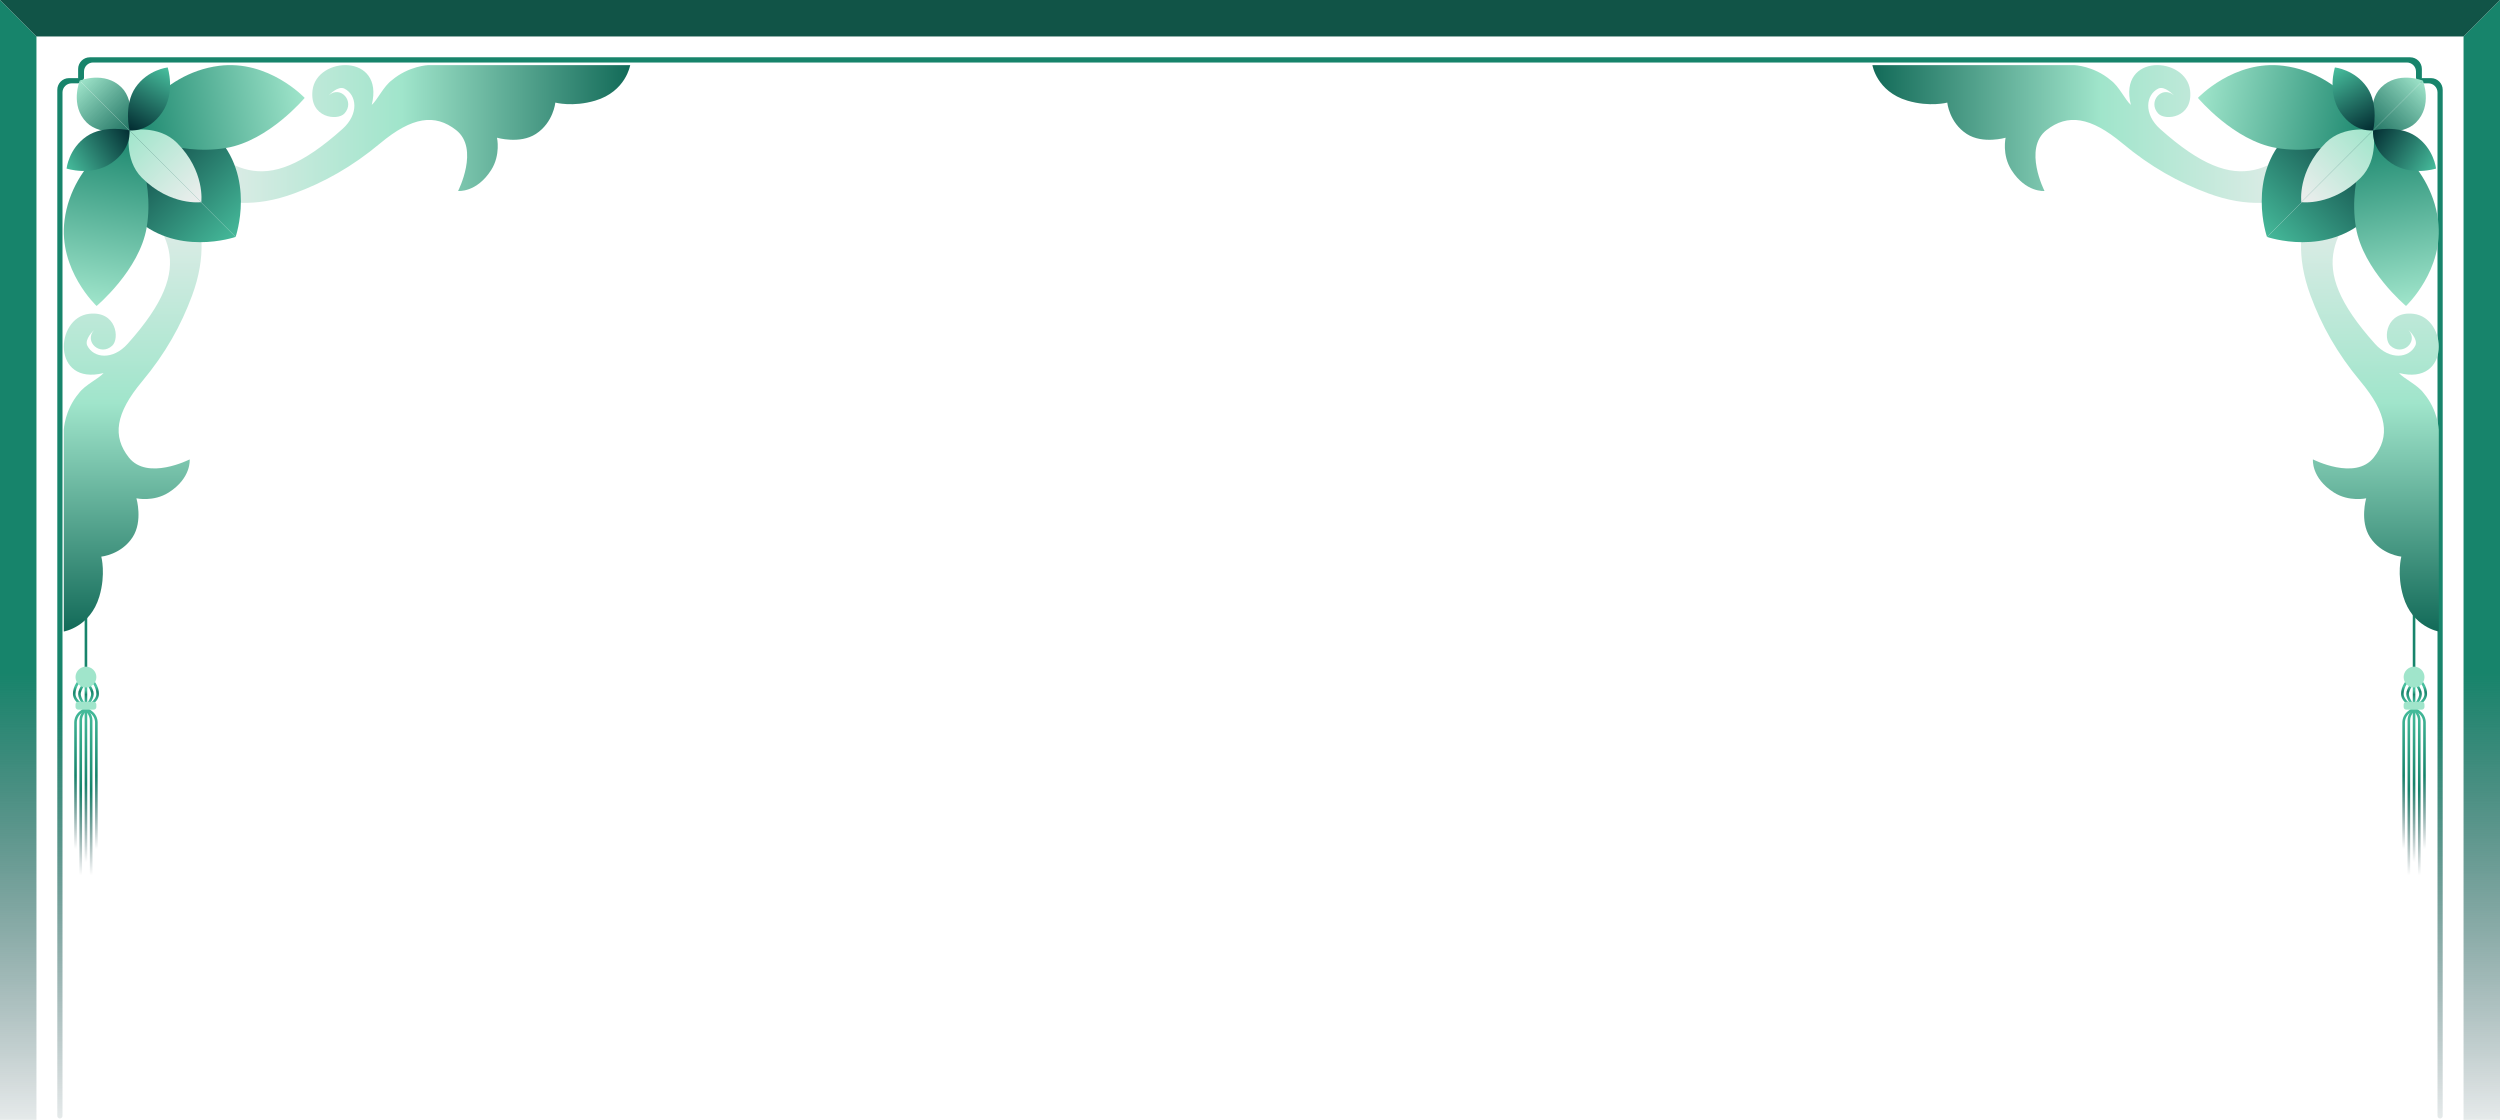 <svg width="1920" height="860" viewBox="0 0 1920 860" fill="none" xmlns="http://www.w3.org/2000/svg">
<path d="M0 860L0 0L14 14L28 28L28 860H0Z" fill="url(#paint0_linear_1352_543)"/>
<path d="M0 0H960V28H28L14 14L0 0Z" fill="#115447"/>
<path d="M53 60C48.029 60 44 64.029 44 69V857C44 858.105 44.895 859 46 859V859C47.105 859 48 858.105 48 857V71C48 67.134 51.134 64 55 64H60C61.105 64 62 63.105 62 62V62C62 60.895 61.105 60 60 60L53 60Z" fill="url(#paint1_linear_1352_543)"/>
<path d="M60 53C60 48.029 64.029 44 69 44L960 44V48L71.505 48C67.639 48 64.505 51.134 64.505 55V59.747C64.505 60.991 63.497 62 62.253 62V62C61.009 62 60 60.991 60 59.747L60 53Z" fill="#17846B"/>
<line x1="66" y1="466" x2="66" y2="514" stroke="#17846B" stroke-width="2"/>
<path d="M68 542L64 547.333C62.702 549.064 62 551.17 62 553.333L62 672" stroke="url(#paint2_linear_1352_543)" stroke-width="2"/>
<path d="M71 540L61.903 546.998C59.442 548.891 58 551.819 58 554.924L58 652" stroke="url(#paint3_linear_1352_543)" stroke-width="2"/>
<path d="M61 540L70.097 546.998C72.558 548.891 74 551.819 74 554.924L74 652" stroke="url(#paint4_linear_1352_543)" stroke-width="2"/>
<path d="M64 542L68 547.333C69.298 549.064 70 551.17 70 553.333L70 672" stroke="url(#paint5_linear_1352_543)" stroke-width="2"/>
<line x1="66" y1="542" x2="66" y2="662" stroke="url(#paint6_linear_1352_543)" stroke-width="2"/>
<line x1="66" y1="527" x2="66" y2="543" stroke="url(#paint7_linear_1352_543)" stroke-width="2"/>
<path d="M66 523C66 523 71 529.017 71 533C71 536.983 66 543 66 543" stroke="url(#paint8_linear_1352_543)" stroke-width="2"/>
<path d="M71 523C71 523 75 527 75 533C75 539 65.5 544 65.5 544" stroke="url(#paint9_linear_1352_543)" stroke-width="2"/>
<path d="M61 523C61 523 57 527 57 533C57 539 66.5 544 66.5 544" stroke="url(#paint10_linear_1352_543)" stroke-width="2"/>
<path d="M66 523C66 523 61 529.017 61 533C61 536.983 66 543 66 543" stroke="url(#paint11_linear_1352_543)" stroke-width="2"/>
<g filter="url(#filter0_ii_1352_543)">
<circle cx="66" cy="520" r="8" fill="#A0E5CB"/>
</g>
<g filter="url(#filter1_ii_1352_543)">
<rect x="58" y="539" width="16" height="6" rx="2" fill="#A0E5CB"/>
</g>
<g filter="url(#filter2_iii_1352_543)">
<path d="M132.063 132C132.063 132 169.11 164 146.521 225C138.026 247.94 126.177 269.298 108.065 291C87.617 315.5 85.18 333.091 97.931 349.322C112.148 367.417 144.667 350.815 144.667 350.815C144.667 350.815 146.138 365.014 128.597 376.207C116.912 383.663 103.773 380.687 103.773 380.687C103.773 380.687 108.877 398.196 100.852 410.56C92.127 424.002 76.794 425.496 76.794 425.496C76.794 425.496 80.405 438.939 75.294 456.115C68.269 479.722 48.001 483 48.001 483L48.001 328C48.001 328 48.549 313 59.565 300C64.287 293.513 74.749 288.898 78.565 284.5C38.565 294.5 41.035 241.978 67.481 239C88.565 236.626 90.984 258.147 85.18 263.5C76.065 271.908 63.239 260.5 71.217 251.5C71.217 251.5 63.565 258.5 66.065 263.5C70.818 273.006 85.51 274.913 97.065 262C152.989 199.5 127.654 175.456 89.034 132L132.063 132Z" fill="url(#paint12_linear_1352_543)"/>
</g>
<g filter="url(#filter3_iii_1352_543)">
<path d="M132 132.062C132 132.062 164 169.109 225 146.52C247.941 138.026 269.299 126.177 291 108.064C315.5 87.617 333.092 85.18 349.322 97.931C367.418 112.147 350.816 144.667 350.816 144.667C350.816 144.667 365.015 146.137 376.207 128.597C383.663 116.912 380.688 103.772 380.688 103.772C380.688 103.772 398.196 108.876 410.56 100.851C424.003 92.127 425.497 76.794 425.497 76.794C425.497 76.794 438.939 80.404 456.116 75.293C479.723 68.269 483 48 483 48L328 48C328 48 313 48.548 300 59.565C293.513 64.286 288.898 74.748 284.5 78.564C294.5 38.565 241.979 41.034 239 67.481C236.626 88.564 258.148 90.983 263.5 85.18C271.909 76.064 260.5 63.238 251.5 71.217C251.5 71.217 258.5 63.565 263.5 66.064C273.006 70.817 274.914 85.51 262 97.064C199.5 152.989 175.457 127.653 132 89.034V132.062Z" fill="url(#paint13_linear_1352_543)"/>
</g>
<g filter="url(#filter4_iii_1352_543)">
<path d="M60.246 59.924C60.246 59.924 79.338 52.146 92.419 65.227C103.379 76.188 98.43 98.108 98.43 98.108L60.246 59.924Z" fill="url(#paint14_linear_1352_543)"/>
<path d="M65.549 92.097C76.509 103.058 98.43 98.108 98.43 98.108L60.246 59.924C60.246 59.924 52.468 79.016 65.549 92.097Z" fill="url(#paint15_linear_1352_543)"/>
</g>
<g filter="url(#filter5_iii_1352_543)">
<path d="M98.409 98.409C98.409 98.409 142.838 80.114 163.746 101.022C196.153 133.429 179.95 179.949 179.95 179.949L98.409 98.409Z" fill="url(#paint16_linear_1352_543)"/>
<path d="M101.022 163.746C133.43 196.153 179.95 179.949 179.95 179.949L98.409 98.409C98.409 98.409 80.115 142.838 101.022 163.746Z" fill="url(#paint17_linear_1352_543)"/>
</g>
<g filter="url(#filter6_iii_1352_543)">
<path d="M73.18 233C73.18 233 43.661 205.283 48.546 167.225C54.539 120.537 98.297 98 98.297 98C98.297 98 118.335 132.836 111.627 172.761C106.146 205.383 73.18 233 73.18 233Z" fill="url(#paint18_linear_1352_543)"/>
</g>
<g filter="url(#filter7_iii_1352_543)">
<path d="M233 73.179C233 73.179 205.283 43.661 167.226 48.546C120.538 54.539 98.001 98.297 98.001 98.297C98.001 98.297 132.836 118.334 172.761 111.626C205.383 106.145 233 73.179 233 73.179Z" fill="url(#paint19_linear_1352_543)"/>
</g>
<g filter="url(#filter8_iii_1352_543)">
<path d="M98.431 98.108C98.431 98.108 120.704 93.512 134.847 107.654C156.767 129.574 153.585 153.262 153.585 153.262L98.431 98.108Z" fill="url(#paint20_linear_1352_543)"/>
<path d="M107.976 134.524C129.897 156.444 153.585 153.262 153.585 153.262L98.431 98.108C98.431 98.108 93.834 120.382 107.976 134.524Z" fill="url(#paint21_linear_1352_543)"/>
</g>
<g filter="url(#filter9_iii_1352_543)">
<path d="M84.598 123.23C69.315 133.703 50.122 127.454 50.122 127.454C50.122 127.454 51.714 112.17 65.549 102.704C78.984 93.512 98.429 98.108 98.429 98.108C98.429 98.108 100.598 112.266 84.598 123.23Z" fill="url(#paint22_linear_1352_543)"/>
</g>
<g filter="url(#filter10_iii_1352_543)">
<path d="M123.551 84.276C134.024 68.993 127.775 49.8 127.775 49.8C127.775 49.8 112.491 51.392 103.025 65.227C93.833 78.662 98.429 98.107 98.429 98.107C98.429 98.107 112.587 100.277 123.551 84.276Z" fill="url(#paint23_linear_1352_543)"/>
</g>
<path d="M1920 860V0L1906 14L1892 28V860H1920Z" fill="url(#paint24_linear_1352_543)"/>
<path d="M1920 0H960V28H1892L1906 14L1920 0Z" fill="#115447"/>
<path d="M1867 60C1871.97 60 1876 64.029 1876 69V857C1876 858.105 1875.1 859 1874 859V859C1872.9 859 1872 858.105 1872 857V71C1872 67.134 1868.87 64 1865 64H1860C1858.9 64 1858 63.105 1858 62V62C1858 60.895 1858.9 60 1860 60L1867 60Z" fill="url(#paint25_linear_1352_543)"/>
<path d="M1860 53C1860 48.029 1855.97 44 1851 44L960 44V48L1848.49 48C1852.36 48 1855.49 51.134 1855.49 55V59.747C1855.49 60.991 1856.5 62 1857.75 62V62C1858.99 62 1860 60.991 1860 59.747L1860 53Z" fill="#17846B"/>
<line y1="-1" x2="48" y2="-1" transform="matrix(4.37114e-08 1 1 -4.37114e-08 1855 466)" stroke="#17846B" stroke-width="2"/>
<path d="M1852 542L1856 547.333C1857.3 549.064 1858 551.17 1858 553.333L1858 672" stroke="url(#paint26_linear_1352_543)" stroke-width="2"/>
<path d="M1849 540L1858.1 546.998C1860.56 548.891 1862 551.819 1862 554.924L1862 652" stroke="url(#paint27_linear_1352_543)" stroke-width="2"/>
<path d="M1859 540L1849.9 546.998C1847.44 548.891 1846 551.819 1846 554.924L1846 652" stroke="url(#paint28_linear_1352_543)" stroke-width="2"/>
<path d="M1856 542L1852 547.333C1850.7 549.064 1850 551.17 1850 553.333L1850 672" stroke="url(#paint29_linear_1352_543)" stroke-width="2"/>
<line y1="-1" x2="120" y2="-1" transform="matrix(4.37114e-08 1 1 -4.37114e-08 1855 542)" stroke="url(#paint30_linear_1352_543)" stroke-width="2"/>
<line y1="-1" x2="16" y2="-1" transform="matrix(4.37114e-08 1 1 -4.37114e-08 1855 527)" stroke="url(#paint31_linear_1352_543)" stroke-width="2"/>
<path d="M1854 523C1854 523 1849 529.017 1849 533C1849 536.983 1854 543 1854 543" stroke="url(#paint32_linear_1352_543)" stroke-width="2"/>
<path d="M1849 523C1849 523 1845 527 1845 533C1845 539 1854.5 544 1854.5 544" stroke="url(#paint33_linear_1352_543)" stroke-width="2"/>
<path d="M1859 523C1859 523 1863 527 1863 533C1863 539 1853.5 544 1853.5 544" stroke="url(#paint34_linear_1352_543)" stroke-width="2"/>
<path d="M1854 523C1854 523 1859 529.017 1859 533C1859 536.983 1854 543 1854 543" stroke="url(#paint35_linear_1352_543)" stroke-width="2"/>
<g filter="url(#filter11_ii_1352_543)">
<circle cx="8" cy="8" r="8" transform="matrix(-1 0 0 1 1862 512)" fill="#A0E5CB"/>
</g>
<g filter="url(#filter12_ii_1352_543)">
<rect width="16" height="6" rx="2" transform="matrix(-1 0 0 1 1862 539)" fill="#A0E5CB"/>
</g>
<g filter="url(#filter13_iii_1352_543)">
<path d="M1787.94 132C1787.94 132 1750.89 164 1773.48 225C1781.97 247.94 1793.82 269.298 1811.94 291C1832.38 315.5 1834.82 333.091 1822.07 349.322C1807.85 367.417 1775.33 350.815 1775.33 350.815C1775.33 350.815 1773.86 365.014 1791.4 376.207C1803.09 383.663 1816.23 380.687 1816.23 380.687C1816.23 380.687 1811.12 398.196 1819.15 410.56C1827.87 424.002 1843.21 425.496 1843.21 425.496C1843.21 425.496 1839.6 438.939 1844.71 456.115C1851.73 479.722 1872 483 1872 483L1872 328C1872 328 1871.45 313 1860.44 300C1855.71 293.513 1845.25 288.898 1841.44 284.5C1881.44 294.5 1878.97 241.978 1852.52 239C1831.44 236.626 1829.02 258.147 1834.82 263.5C1843.94 271.908 1856.76 260.5 1848.78 251.5C1848.78 251.5 1856.44 258.5 1853.94 263.5C1849.18 273.006 1834.49 274.913 1822.94 262C1767.01 199.5 1792.35 175.456 1830.97 132L1787.94 132Z" fill="url(#paint36_linear_1352_543)"/>
</g>
<g filter="url(#filter14_iii_1352_543)">
<path d="M1788 132.062C1788 132.062 1756 169.109 1695 146.52C1672.06 138.026 1650.7 126.177 1629 108.064C1604.5 87.617 1586.91 85.18 1570.68 97.931C1552.58 112.147 1569.18 144.667 1569.18 144.667C1569.18 144.667 1554.99 146.137 1543.79 128.597C1536.34 116.912 1539.31 103.772 1539.31 103.772C1539.31 103.772 1521.8 108.876 1509.44 100.851C1496 92.127 1494.5 76.794 1494.5 76.794C1494.5 76.794 1481.06 80.404 1463.88 75.293C1440.28 68.269 1437 48 1437 48L1592 48C1592 48 1607 48.548 1620 59.565C1626.49 64.286 1631.1 74.748 1635.5 78.564C1625.5 38.565 1678.02 41.034 1681 67.481C1683.37 88.564 1661.85 90.983 1656.5 85.18C1648.09 76.064 1659.5 63.238 1668.5 71.217C1668.5 71.217 1661.5 63.565 1656.5 66.064C1646.99 70.817 1645.09 85.51 1658 97.064C1720.5 152.989 1744.54 127.653 1788 89.034V132.062Z" fill="url(#paint37_linear_1352_543)"/>
</g>
<g filter="url(#filter15_iii_1352_543)">
<path d="M1859.75 59.924C1859.75 59.924 1840.66 52.146 1827.58 65.227C1816.62 76.188 1821.57 98.108 1821.57 98.108L1859.75 59.924Z" fill="url(#paint38_linear_1352_543)"/>
<path d="M1854.45 92.097C1843.49 103.058 1821.57 98.108 1821.57 98.108L1859.75 59.924C1859.75 59.924 1867.53 79.016 1854.45 92.097Z" fill="url(#paint39_linear_1352_543)"/>
</g>
<g filter="url(#filter16_iii_1352_543)">
<path d="M1821.59 98.409C1821.59 98.409 1777.16 80.114 1756.25 101.022C1723.85 133.429 1740.05 179.949 1740.05 179.949L1821.59 98.409Z" fill="url(#paint40_linear_1352_543)"/>
<path d="M1818.98 163.746C1786.57 196.153 1740.05 179.949 1740.05 179.949L1821.59 98.409C1821.59 98.409 1839.89 142.838 1818.98 163.746Z" fill="url(#paint41_linear_1352_543)"/>
</g>
<g filter="url(#filter17_iii_1352_543)">
<path d="M1846.82 233C1846.82 233 1876.34 205.283 1871.45 167.225C1865.46 120.537 1821.7 98 1821.7 98C1821.7 98 1801.67 132.836 1808.37 172.761C1813.85 205.383 1846.82 233 1846.82 233Z" fill="url(#paint42_linear_1352_543)"/>
</g>
<g filter="url(#filter18_iii_1352_543)">
<path d="M1687 73.179C1687 73.179 1714.72 43.661 1752.77 48.546C1799.46 54.539 1822 98.297 1822 98.297C1822 98.297 1787.16 118.334 1747.24 111.626C1714.62 106.145 1687 73.179 1687 73.179Z" fill="url(#paint43_linear_1352_543)"/>
</g>
<g filter="url(#filter19_iii_1352_543)">
<path d="M1821.57 98.108C1821.57 98.108 1799.3 93.512 1785.15 107.654C1763.23 129.574 1766.42 153.262 1766.42 153.262L1821.57 98.108Z" fill="url(#paint44_linear_1352_543)"/>
<path d="M1812.02 134.524C1790.1 156.444 1766.42 153.262 1766.42 153.262L1821.57 98.108C1821.57 98.108 1826.17 120.382 1812.02 134.524Z" fill="url(#paint45_linear_1352_543)"/>
</g>
<g filter="url(#filter20_iii_1352_543)">
<path d="M1835.4 123.23C1850.69 133.703 1869.88 127.454 1869.88 127.454C1869.88 127.454 1868.29 112.17 1854.45 102.704C1841.02 93.512 1821.57 98.108 1821.57 98.108C1821.57 98.108 1819.4 112.266 1835.4 123.23Z" fill="url(#paint46_linear_1352_543)"/>
</g>
<g filter="url(#filter21_iii_1352_543)">
<path d="M1796.45 84.276C1785.98 68.993 1792.22 49.8 1792.22 49.8C1792.22 49.8 1807.51 51.392 1816.97 65.227C1826.17 78.662 1821.57 98.107 1821.57 98.107C1821.57 98.107 1807.41 100.277 1796.45 84.276Z" fill="url(#paint47_linear_1352_543)"/>
</g>
<defs>
<filter id="filter0_ii_1352_543" x="57" y="511" width="18" height="18" filterUnits="userSpaceOnUse" color-interpolation-filters="sRGB">
<feFlood flood-opacity="0" result="BackgroundImageFix"/>
<feBlend mode="normal" in="SourceGraphic" in2="BackgroundImageFix" result="shape"/>
<feColorMatrix in="SourceAlpha" type="matrix" values="0 0 0 0 0 0 0 0 0 0 0 0 0 0 0 0 0 0 127 0" result="hardAlpha"/>
<feOffset dx="1" dy="1"/>
<feGaussianBlur stdDeviation="1"/>
<feComposite in2="hardAlpha" operator="arithmetic" k2="-1" k3="1"/>
<feColorMatrix type="matrix" values="0 0 0 0 1 0 0 0 0 1 0 0 0 0 1 0 0 0 0.5 0"/>
<feBlend mode="overlay" in2="shape" result="effect1_innerShadow_1352_543"/>
<feColorMatrix in="SourceAlpha" type="matrix" values="0 0 0 0 0 0 0 0 0 0 0 0 0 0 0 0 0 0 127 0" result="hardAlpha"/>
<feOffset dx="-1" dy="-1"/>
<feGaussianBlur stdDeviation="1"/>
<feComposite in2="hardAlpha" operator="arithmetic" k2="-1" k3="1"/>
<feColorMatrix type="matrix" values="0 0 0 0 1 0 0 0 0 1 0 0 0 0 1 0 0 0 0.5 0"/>
<feBlend mode="overlay" in2="effect1_innerShadow_1352_543" result="effect2_innerShadow_1352_543"/>
</filter>
<filter id="filter1_ii_1352_543" x="57" y="538" width="18" height="8" filterUnits="userSpaceOnUse" color-interpolation-filters="sRGB">
<feFlood flood-opacity="0" result="BackgroundImageFix"/>
<feBlend mode="normal" in="SourceGraphic" in2="BackgroundImageFix" result="shape"/>
<feColorMatrix in="SourceAlpha" type="matrix" values="0 0 0 0 0 0 0 0 0 0 0 0 0 0 0 0 0 0 127 0" result="hardAlpha"/>
<feOffset dx="1" dy="1"/>
<feGaussianBlur stdDeviation="1"/>
<feComposite in2="hardAlpha" operator="arithmetic" k2="-1" k3="1"/>
<feColorMatrix type="matrix" values="0 0 0 0 1 0 0 0 0 1 0 0 0 0 1 0 0 0 0.5 0"/>
<feBlend mode="overlay" in2="shape" result="effect1_innerShadow_1352_543"/>
<feColorMatrix in="SourceAlpha" type="matrix" values="0 0 0 0 0 0 0 0 0 0 0 0 0 0 0 0 0 0 127 0" result="hardAlpha"/>
<feOffset dx="-1" dy="-1"/>
<feGaussianBlur stdDeviation="1"/>
<feComposite in2="hardAlpha" operator="arithmetic" k2="-1" k3="1"/>
<feColorMatrix type="matrix" values="0 0 0 0 1 0 0 0 0 1 0 0 0 0 1 0 0 0 0.5 0"/>
<feBlend mode="overlay" in2="effect1_innerShadow_1352_543" result="effect2_innerShadow_1352_543"/>
</filter>
<filter id="filter2_iii_1352_543" x="44.001" y="128" width="113.82" height="359" filterUnits="userSpaceOnUse" color-interpolation-filters="sRGB">
<feFlood flood-opacity="0" result="BackgroundImageFix"/>
<feBlend mode="normal" in="SourceGraphic" in2="BackgroundImageFix" result="shape"/>
<feColorMatrix in="SourceAlpha" type="matrix" values="0 0 0 0 0 0 0 0 0 0 0 0 0 0 0 0 0 0 127 0" result="hardAlpha"/>
<feOffset dx="1" dy="2"/>
<feGaussianBlur stdDeviation="2"/>
<feComposite in2="hardAlpha" operator="arithmetic" k2="-1" k3="1"/>
<feColorMatrix type="matrix" values="0 0 0 0 1 0 0 0 0 1 0 0 0 0 1 0 0 0 0.25 0"/>
<feBlend mode="normal" in2="shape" result="effect1_innerShadow_1352_543"/>
<feColorMatrix in="SourceAlpha" type="matrix" values="0 0 0 0 0 0 0 0 0 0 0 0 0 0 0 0 0 0 127 0" result="hardAlpha"/>
<feOffset dx="4" dy="4"/>
<feGaussianBlur stdDeviation="5"/>
<feComposite in2="hardAlpha" operator="arithmetic" k2="-1" k3="1"/>
<feColorMatrix type="matrix" values="0 0 0 0 1 0 0 0 0 1 0 0 0 0 1 0 0 0 0.5 0"/>
<feBlend mode="overlay" in2="effect1_innerShadow_1352_543" result="effect2_innerShadow_1352_543"/>
<feColorMatrix in="SourceAlpha" type="matrix" values="0 0 0 0 0 0 0 0 0 0 0 0 0 0 0 0 0 0 127 0" result="hardAlpha"/>
<feOffset dx="-4" dy="-4"/>
<feGaussianBlur stdDeviation="5"/>
<feComposite in2="hardAlpha" operator="arithmetic" k2="-1" k3="1"/>
<feColorMatrix type="matrix" values="0 0 0 0 1 0 0 0 0 1 0 0 0 0 1 0 0 0 0.5 0"/>
<feBlend mode="overlay" in2="effect2_innerShadow_1352_543" result="effect3_innerShadow_1352_543"/>
</filter>
<filter id="filter3_iii_1352_543" x="128" y="44" width="359" height="113.82" filterUnits="userSpaceOnUse" color-interpolation-filters="sRGB">
<feFlood flood-opacity="0" result="BackgroundImageFix"/>
<feBlend mode="normal" in="SourceGraphic" in2="BackgroundImageFix" result="shape"/>
<feColorMatrix in="SourceAlpha" type="matrix" values="0 0 0 0 0 0 0 0 0 0 0 0 0 0 0 0 0 0 127 0" result="hardAlpha"/>
<feOffset dx="1" dy="2"/>
<feGaussianBlur stdDeviation="2"/>
<feComposite in2="hardAlpha" operator="arithmetic" k2="-1" k3="1"/>
<feColorMatrix type="matrix" values="0 0 0 0 1 0 0 0 0 1 0 0 0 0 1 0 0 0 0.25 0"/>
<feBlend mode="normal" in2="shape" result="effect1_innerShadow_1352_543"/>
<feColorMatrix in="SourceAlpha" type="matrix" values="0 0 0 0 0 0 0 0 0 0 0 0 0 0 0 0 0 0 127 0" result="hardAlpha"/>
<feOffset dx="4" dy="4"/>
<feGaussianBlur stdDeviation="5"/>
<feComposite in2="hardAlpha" operator="arithmetic" k2="-1" k3="1"/>
<feColorMatrix type="matrix" values="0 0 0 0 1 0 0 0 0 1 0 0 0 0 1 0 0 0 0.5 0"/>
<feBlend mode="overlay" in2="effect1_innerShadow_1352_543" result="effect2_innerShadow_1352_543"/>
<feColorMatrix in="SourceAlpha" type="matrix" values="0 0 0 0 0 0 0 0 0 0 0 0 0 0 0 0 0 0 127 0" result="hardAlpha"/>
<feOffset dx="-4" dy="-4"/>
<feGaussianBlur stdDeviation="5"/>
<feComposite in2="hardAlpha" operator="arithmetic" k2="-1" k3="1"/>
<feColorMatrix type="matrix" values="0 0 0 0 1 0 0 0 0 1 0 0 0 0 1 0 0 0 0.5 0"/>
<feBlend mode="overlay" in2="effect2_innerShadow_1352_543" result="effect3_innerShadow_1352_543"/>
</filter>
<filter id="filter4_iii_1352_543" x="53.951" y="53.629" width="49.594" height="49.594" filterUnits="userSpaceOnUse" color-interpolation-filters="sRGB">
<feFlood flood-opacity="0" result="BackgroundImageFix"/>
<feBlend mode="normal" in="SourceGraphic" in2="BackgroundImageFix" result="shape"/>
<feColorMatrix in="SourceAlpha" type="matrix" values="0 0 0 0 0 0 0 0 0 0 0 0 0 0 0 0 0 0 127 0" result="hardAlpha"/>
<feOffset dx="1" dy="2"/>
<feGaussianBlur stdDeviation="2"/>
<feComposite in2="hardAlpha" operator="arithmetic" k2="-1" k3="1"/>
<feColorMatrix type="matrix" values="0 0 0 0 1 0 0 0 0 1 0 0 0 0 1 0 0 0 0.25 0"/>
<feBlend mode="normal" in2="shape" result="effect1_innerShadow_1352_543"/>
<feColorMatrix in="SourceAlpha" type="matrix" values="0 0 0 0 0 0 0 0 0 0 0 0 0 0 0 0 0 0 127 0" result="hardAlpha"/>
<feOffset dx="4" dy="4"/>
<feGaussianBlur stdDeviation="5"/>
<feComposite in2="hardAlpha" operator="arithmetic" k2="-1" k3="1"/>
<feColorMatrix type="matrix" values="0 0 0 0 1 0 0 0 0 1 0 0 0 0 1 0 0 0 0.5 0"/>
<feBlend mode="overlay" in2="effect1_innerShadow_1352_543" result="effect2_innerShadow_1352_543"/>
<feColorMatrix in="SourceAlpha" type="matrix" values="0 0 0 0 0 0 0 0 0 0 0 0 0 0 0 0 0 0 127 0" result="hardAlpha"/>
<feOffset dx="-4" dy="-4"/>
<feGaussianBlur stdDeviation="5"/>
<feComposite in2="hardAlpha" operator="arithmetic" k2="-1" k3="1"/>
<feColorMatrix type="matrix" values="0 0 0 0 1 0 0 0 0 1 0 0 0 0 1 0 0 0 0.5 0"/>
<feBlend mode="overlay" in2="effect2_innerShadow_1352_543" result="effect3_innerShadow_1352_543"/>
</filter>
<filter id="filter5_iii_1352_543" x="87.001" y="87" width="101" height="101" filterUnits="userSpaceOnUse" color-interpolation-filters="sRGB">
<feFlood flood-opacity="0" result="BackgroundImageFix"/>
<feBlend mode="normal" in="SourceGraphic" in2="BackgroundImageFix" result="shape"/>
<feColorMatrix in="SourceAlpha" type="matrix" values="0 0 0 0 0 0 0 0 0 0 0 0 0 0 0 0 0 0 127 0" result="hardAlpha"/>
<feOffset dx="1" dy="2"/>
<feGaussianBlur stdDeviation="2"/>
<feComposite in2="hardAlpha" operator="arithmetic" k2="-1" k3="1"/>
<feColorMatrix type="matrix" values="0 0 0 0 1 0 0 0 0 1 0 0 0 0 1 0 0 0 0.25 0"/>
<feBlend mode="normal" in2="shape" result="effect1_innerShadow_1352_543"/>
<feColorMatrix in="SourceAlpha" type="matrix" values="0 0 0 0 0 0 0 0 0 0 0 0 0 0 0 0 0 0 127 0" result="hardAlpha"/>
<feOffset dx="4" dy="4"/>
<feGaussianBlur stdDeviation="5"/>
<feComposite in2="hardAlpha" operator="arithmetic" k2="-1" k3="1"/>
<feColorMatrix type="matrix" values="0 0 0 0 1 0 0 0 0 1 0 0 0 0 1 0 0 0 0.5 0"/>
<feBlend mode="overlay" in2="effect1_innerShadow_1352_543" result="effect2_innerShadow_1352_543"/>
<feColorMatrix in="SourceAlpha" type="matrix" values="0 0 0 0 0 0 0 0 0 0 0 0 0 0 0 0 0 0 127 0" result="hardAlpha"/>
<feOffset dx="-4" dy="-4"/>
<feGaussianBlur stdDeviation="5"/>
<feComposite in2="hardAlpha" operator="arithmetic" k2="-1" k3="1"/>
<feColorMatrix type="matrix" values="0 0 0 0 1 0 0 0 0 1 0 0 0 0 1 0 0 0 0.5 0"/>
<feBlend mode="overlay" in2="effect2_innerShadow_1352_543" result="effect3_innerShadow_1352_543"/>
</filter>
<filter id="filter6_iii_1352_543" x="44.001" y="94" width="73" height="143" filterUnits="userSpaceOnUse" color-interpolation-filters="sRGB">
<feFlood flood-opacity="0" result="BackgroundImageFix"/>
<feBlend mode="normal" in="SourceGraphic" in2="BackgroundImageFix" result="shape"/>
<feColorMatrix in="SourceAlpha" type="matrix" values="0 0 0 0 0 0 0 0 0 0 0 0 0 0 0 0 0 0 127 0" result="hardAlpha"/>
<feOffset dx="1" dy="2"/>
<feGaussianBlur stdDeviation="2"/>
<feComposite in2="hardAlpha" operator="arithmetic" k2="-1" k3="1"/>
<feColorMatrix type="matrix" values="0 0 0 0 1 0 0 0 0 1 0 0 0 0 1 0 0 0 0.25 0"/>
<feBlend mode="normal" in2="shape" result="effect1_innerShadow_1352_543"/>
<feColorMatrix in="SourceAlpha" type="matrix" values="0 0 0 0 0 0 0 0 0 0 0 0 0 0 0 0 0 0 127 0" result="hardAlpha"/>
<feOffset dx="4" dy="4"/>
<feGaussianBlur stdDeviation="5"/>
<feComposite in2="hardAlpha" operator="arithmetic" k2="-1" k3="1"/>
<feColorMatrix type="matrix" values="0 0 0 0 1 0 0 0 0 1 0 0 0 0 1 0 0 0 0.5 0"/>
<feBlend mode="overlay" in2="effect1_innerShadow_1352_543" result="effect2_innerShadow_1352_543"/>
<feColorMatrix in="SourceAlpha" type="matrix" values="0 0 0 0 0 0 0 0 0 0 0 0 0 0 0 0 0 0 127 0" result="hardAlpha"/>
<feOffset dx="-4" dy="-4"/>
<feGaussianBlur stdDeviation="5"/>
<feComposite in2="hardAlpha" operator="arithmetic" k2="-1" k3="1"/>
<feColorMatrix type="matrix" values="0 0 0 0 1 0 0 0 0 1 0 0 0 0 1 0 0 0 0.5 0"/>
<feBlend mode="overlay" in2="effect2_innerShadow_1352_543" result="effect3_innerShadow_1352_543"/>
</filter>
<filter id="filter7_iii_1352_543" x="94.001" y="44" width="143" height="73" filterUnits="userSpaceOnUse" color-interpolation-filters="sRGB">
<feFlood flood-opacity="0" result="BackgroundImageFix"/>
<feBlend mode="normal" in="SourceGraphic" in2="BackgroundImageFix" result="shape"/>
<feColorMatrix in="SourceAlpha" type="matrix" values="0 0 0 0 0 0 0 0 0 0 0 0 0 0 0 0 0 0 127 0" result="hardAlpha"/>
<feOffset dx="1" dy="2"/>
<feGaussianBlur stdDeviation="2"/>
<feComposite in2="hardAlpha" operator="arithmetic" k2="-1" k3="1"/>
<feColorMatrix type="matrix" values="0 0 0 0 1 0 0 0 0 1 0 0 0 0 1 0 0 0 0.25 0"/>
<feBlend mode="normal" in2="shape" result="effect1_innerShadow_1352_543"/>
<feColorMatrix in="SourceAlpha" type="matrix" values="0 0 0 0 0 0 0 0 0 0 0 0 0 0 0 0 0 0 127 0" result="hardAlpha"/>
<feOffset dx="4" dy="4"/>
<feGaussianBlur stdDeviation="5"/>
<feComposite in2="hardAlpha" operator="arithmetic" k2="-1" k3="1"/>
<feColorMatrix type="matrix" values="0 0 0 0 1 0 0 0 0 1 0 0 0 0 1 0 0 0 0.5 0"/>
<feBlend mode="overlay" in2="effect1_innerShadow_1352_543" result="effect2_innerShadow_1352_543"/>
<feColorMatrix in="SourceAlpha" type="matrix" values="0 0 0 0 0 0 0 0 0 0 0 0 0 0 0 0 0 0 127 0" result="hardAlpha"/>
<feOffset dx="-4" dy="-4"/>
<feGaussianBlur stdDeviation="5"/>
<feComposite in2="hardAlpha" operator="arithmetic" k2="-1" k3="1"/>
<feColorMatrix type="matrix" values="0 0 0 0 1 0 0 0 0 1 0 0 0 0 1 0 0 0 0.5 0"/>
<feBlend mode="overlay" in2="effect2_innerShadow_1352_543" result="effect3_innerShadow_1352_543"/>
</filter>
<filter id="filter8_iii_1352_543" x="93.717" y="93.394" width="64.029" height="64.028" filterUnits="userSpaceOnUse" color-interpolation-filters="sRGB">
<feFlood flood-opacity="0" result="BackgroundImageFix"/>
<feBlend mode="normal" in="SourceGraphic" in2="BackgroundImageFix" result="shape"/>
<feColorMatrix in="SourceAlpha" type="matrix" values="0 0 0 0 0 0 0 0 0 0 0 0 0 0 0 0 0 0 127 0" result="hardAlpha"/>
<feOffset dx="1" dy="2"/>
<feGaussianBlur stdDeviation="2"/>
<feComposite in2="hardAlpha" operator="arithmetic" k2="-1" k3="1"/>
<feColorMatrix type="matrix" values="0 0 0 0 1 0 0 0 0 1 0 0 0 0 1 0 0 0 0.25 0"/>
<feBlend mode="normal" in2="shape" result="effect1_innerShadow_1352_543"/>
<feColorMatrix in="SourceAlpha" type="matrix" values="0 0 0 0 0 0 0 0 0 0 0 0 0 0 0 0 0 0 127 0" result="hardAlpha"/>
<feOffset dx="4" dy="4"/>
<feGaussianBlur stdDeviation="5"/>
<feComposite in2="hardAlpha" operator="arithmetic" k2="-1" k3="1"/>
<feColorMatrix type="matrix" values="0 0 0 0 1 0 0 0 0 1 0 0 0 0 1 0 0 0 0.5 0"/>
<feBlend mode="overlay" in2="effect1_innerShadow_1352_543" result="effect2_innerShadow_1352_543"/>
<feColorMatrix in="SourceAlpha" type="matrix" values="0 0 0 0 0 0 0 0 0 0 0 0 0 0 0 0 0 0 127 0" result="hardAlpha"/>
<feOffset dx="-4" dy="-4"/>
<feGaussianBlur stdDeviation="5"/>
<feComposite in2="hardAlpha" operator="arithmetic" k2="-1" k3="1"/>
<feColorMatrix type="matrix" values="0 0 0 0 1 0 0 0 0 1 0 0 0 0 1 0 0 0 0.5 0"/>
<feBlend mode="overlay" in2="effect2_innerShadow_1352_543" result="effect3_innerShadow_1352_543"/>
</filter>
<filter id="filter9_iii_1352_543" x="46.122" y="92.959" width="56.406" height="40.345" filterUnits="userSpaceOnUse" color-interpolation-filters="sRGB">
<feFlood flood-opacity="0" result="BackgroundImageFix"/>
<feBlend mode="normal" in="SourceGraphic" in2="BackgroundImageFix" result="shape"/>
<feColorMatrix in="SourceAlpha" type="matrix" values="0 0 0 0 0 0 0 0 0 0 0 0 0 0 0 0 0 0 127 0" result="hardAlpha"/>
<feOffset dx="1" dy="2"/>
<feGaussianBlur stdDeviation="2"/>
<feComposite in2="hardAlpha" operator="arithmetic" k2="-1" k3="1"/>
<feColorMatrix type="matrix" values="0 0 0 0 1 0 0 0 0 1 0 0 0 0 1 0 0 0 0.25 0"/>
<feBlend mode="normal" in2="shape" result="effect1_innerShadow_1352_543"/>
<feColorMatrix in="SourceAlpha" type="matrix" values="0 0 0 0 0 0 0 0 0 0 0 0 0 0 0 0 0 0 127 0" result="hardAlpha"/>
<feOffset dx="4" dy="4"/>
<feGaussianBlur stdDeviation="5"/>
<feComposite in2="hardAlpha" operator="arithmetic" k2="-1" k3="1"/>
<feColorMatrix type="matrix" values="0 0 0 0 1 0 0 0 0 1 0 0 0 0 1 0 0 0 0.5 0"/>
<feBlend mode="overlay" in2="effect1_innerShadow_1352_543" result="effect2_innerShadow_1352_543"/>
<feColorMatrix in="SourceAlpha" type="matrix" values="0 0 0 0 0 0 0 0 0 0 0 0 0 0 0 0 0 0 127 0" result="hardAlpha"/>
<feOffset dx="-4" dy="-4"/>
<feGaussianBlur stdDeviation="5"/>
<feComposite in2="hardAlpha" operator="arithmetic" k2="-1" k3="1"/>
<feColorMatrix type="matrix" values="0 0 0 0 1 0 0 0 0 1 0 0 0 0 1 0 0 0 0.5 0"/>
<feBlend mode="overlay" in2="effect2_innerShadow_1352_543" result="effect3_innerShadow_1352_543"/>
</filter>
<filter id="filter10_iii_1352_543" x="93.28" y="45.8" width="40.345" height="56.406" filterUnits="userSpaceOnUse" color-interpolation-filters="sRGB">
<feFlood flood-opacity="0" result="BackgroundImageFix"/>
<feBlend mode="normal" in="SourceGraphic" in2="BackgroundImageFix" result="shape"/>
<feColorMatrix in="SourceAlpha" type="matrix" values="0 0 0 0 0 0 0 0 0 0 0 0 0 0 0 0 0 0 127 0" result="hardAlpha"/>
<feOffset dx="1" dy="2"/>
<feGaussianBlur stdDeviation="2"/>
<feComposite in2="hardAlpha" operator="arithmetic" k2="-1" k3="1"/>
<feColorMatrix type="matrix" values="0 0 0 0 1 0 0 0 0 1 0 0 0 0 1 0 0 0 0.25 0"/>
<feBlend mode="normal" in2="shape" result="effect1_innerShadow_1352_543"/>
<feColorMatrix in="SourceAlpha" type="matrix" values="0 0 0 0 0 0 0 0 0 0 0 0 0 0 0 0 0 0 127 0" result="hardAlpha"/>
<feOffset dx="4" dy="4"/>
<feGaussianBlur stdDeviation="5"/>
<feComposite in2="hardAlpha" operator="arithmetic" k2="-1" k3="1"/>
<feColorMatrix type="matrix" values="0 0 0 0 1 0 0 0 0 1 0 0 0 0 1 0 0 0 0.5 0"/>
<feBlend mode="overlay" in2="effect1_innerShadow_1352_543" result="effect2_innerShadow_1352_543"/>
<feColorMatrix in="SourceAlpha" type="matrix" values="0 0 0 0 0 0 0 0 0 0 0 0 0 0 0 0 0 0 127 0" result="hardAlpha"/>
<feOffset dx="-4" dy="-4"/>
<feGaussianBlur stdDeviation="5"/>
<feComposite in2="hardAlpha" operator="arithmetic" k2="-1" k3="1"/>
<feColorMatrix type="matrix" values="0 0 0 0 1 0 0 0 0 1 0 0 0 0 1 0 0 0 0.5 0"/>
<feBlend mode="overlay" in2="effect2_innerShadow_1352_543" result="effect3_innerShadow_1352_543"/>
</filter>
<filter id="filter11_ii_1352_543" x="1845" y="511" width="18" height="18" filterUnits="userSpaceOnUse" color-interpolation-filters="sRGB">
<feFlood flood-opacity="0" result="BackgroundImageFix"/>
<feBlend mode="normal" in="SourceGraphic" in2="BackgroundImageFix" result="shape"/>
<feColorMatrix in="SourceAlpha" type="matrix" values="0 0 0 0 0 0 0 0 0 0 0 0 0 0 0 0 0 0 127 0" result="hardAlpha"/>
<feOffset dx="1" dy="1"/>
<feGaussianBlur stdDeviation="1"/>
<feComposite in2="hardAlpha" operator="arithmetic" k2="-1" k3="1"/>
<feColorMatrix type="matrix" values="0 0 0 0 1 0 0 0 0 1 0 0 0 0 1 0 0 0 0.5 0"/>
<feBlend mode="overlay" in2="shape" result="effect1_innerShadow_1352_543"/>
<feColorMatrix in="SourceAlpha" type="matrix" values="0 0 0 0 0 0 0 0 0 0 0 0 0 0 0 0 0 0 127 0" result="hardAlpha"/>
<feOffset dx="-1" dy="-1"/>
<feGaussianBlur stdDeviation="1"/>
<feComposite in2="hardAlpha" operator="arithmetic" k2="-1" k3="1"/>
<feColorMatrix type="matrix" values="0 0 0 0 1 0 0 0 0 1 0 0 0 0 1 0 0 0 0.5 0"/>
<feBlend mode="overlay" in2="effect1_innerShadow_1352_543" result="effect2_innerShadow_1352_543"/>
</filter>
<filter id="filter12_ii_1352_543" x="1845" y="538" width="18" height="8" filterUnits="userSpaceOnUse" color-interpolation-filters="sRGB">
<feFlood flood-opacity="0" result="BackgroundImageFix"/>
<feBlend mode="normal" in="SourceGraphic" in2="BackgroundImageFix" result="shape"/>
<feColorMatrix in="SourceAlpha" type="matrix" values="0 0 0 0 0 0 0 0 0 0 0 0 0 0 0 0 0 0 127 0" result="hardAlpha"/>
<feOffset dx="1" dy="1"/>
<feGaussianBlur stdDeviation="1"/>
<feComposite in2="hardAlpha" operator="arithmetic" k2="-1" k3="1"/>
<feColorMatrix type="matrix" values="0 0 0 0 1 0 0 0 0 1 0 0 0 0 1 0 0 0 0.5 0"/>
<feBlend mode="overlay" in2="shape" result="effect1_innerShadow_1352_543"/>
<feColorMatrix in="SourceAlpha" type="matrix" values="0 0 0 0 0 0 0 0 0 0 0 0 0 0 0 0 0 0 127 0" result="hardAlpha"/>
<feOffset dx="-1" dy="-1"/>
<feGaussianBlur stdDeviation="1"/>
<feComposite in2="hardAlpha" operator="arithmetic" k2="-1" k3="1"/>
<feColorMatrix type="matrix" values="0 0 0 0 1 0 0 0 0 1 0 0 0 0 1 0 0 0 0.5 0"/>
<feBlend mode="overlay" in2="effect1_innerShadow_1352_543" result="effect2_innerShadow_1352_543"/>
</filter>
<filter id="filter13_iii_1352_543" x="1762.18" y="128" width="113.82" height="359" filterUnits="userSpaceOnUse" color-interpolation-filters="sRGB">
<feFlood flood-opacity="0" result="BackgroundImageFix"/>
<feBlend mode="normal" in="SourceGraphic" in2="BackgroundImageFix" result="shape"/>
<feColorMatrix in="SourceAlpha" type="matrix" values="0 0 0 0 0 0 0 0 0 0 0 0 0 0 0 0 0 0 127 0" result="hardAlpha"/>
<feOffset dx="1" dy="2"/>
<feGaussianBlur stdDeviation="2"/>
<feComposite in2="hardAlpha" operator="arithmetic" k2="-1" k3="1"/>
<feColorMatrix type="matrix" values="0 0 0 0 1 0 0 0 0 1 0 0 0 0 1 0 0 0 0.25 0"/>
<feBlend mode="normal" in2="shape" result="effect1_innerShadow_1352_543"/>
<feColorMatrix in="SourceAlpha" type="matrix" values="0 0 0 0 0 0 0 0 0 0 0 0 0 0 0 0 0 0 127 0" result="hardAlpha"/>
<feOffset dx="4" dy="4"/>
<feGaussianBlur stdDeviation="5"/>
<feComposite in2="hardAlpha" operator="arithmetic" k2="-1" k3="1"/>
<feColorMatrix type="matrix" values="0 0 0 0 1 0 0 0 0 1 0 0 0 0 1 0 0 0 0.5 0"/>
<feBlend mode="overlay" in2="effect1_innerShadow_1352_543" result="effect2_innerShadow_1352_543"/>
<feColorMatrix in="SourceAlpha" type="matrix" values="0 0 0 0 0 0 0 0 0 0 0 0 0 0 0 0 0 0 127 0" result="hardAlpha"/>
<feOffset dx="-4" dy="-4"/>
<feGaussianBlur stdDeviation="5"/>
<feComposite in2="hardAlpha" operator="arithmetic" k2="-1" k3="1"/>
<feColorMatrix type="matrix" values="0 0 0 0 1 0 0 0 0 1 0 0 0 0 1 0 0 0 0.5 0"/>
<feBlend mode="overlay" in2="effect2_innerShadow_1352_543" result="effect3_innerShadow_1352_543"/>
</filter>
<filter id="filter14_iii_1352_543" x="1433" y="44" width="359" height="113.82" filterUnits="userSpaceOnUse" color-interpolation-filters="sRGB">
<feFlood flood-opacity="0" result="BackgroundImageFix"/>
<feBlend mode="normal" in="SourceGraphic" in2="BackgroundImageFix" result="shape"/>
<feColorMatrix in="SourceAlpha" type="matrix" values="0 0 0 0 0 0 0 0 0 0 0 0 0 0 0 0 0 0 127 0" result="hardAlpha"/>
<feOffset dx="1" dy="2"/>
<feGaussianBlur stdDeviation="2"/>
<feComposite in2="hardAlpha" operator="arithmetic" k2="-1" k3="1"/>
<feColorMatrix type="matrix" values="0 0 0 0 1 0 0 0 0 1 0 0 0 0 1 0 0 0 0.25 0"/>
<feBlend mode="normal" in2="shape" result="effect1_innerShadow_1352_543"/>
<feColorMatrix in="SourceAlpha" type="matrix" values="0 0 0 0 0 0 0 0 0 0 0 0 0 0 0 0 0 0 127 0" result="hardAlpha"/>
<feOffset dx="4" dy="4"/>
<feGaussianBlur stdDeviation="5"/>
<feComposite in2="hardAlpha" operator="arithmetic" k2="-1" k3="1"/>
<feColorMatrix type="matrix" values="0 0 0 0 1 0 0 0 0 1 0 0 0 0 1 0 0 0 0.5 0"/>
<feBlend mode="overlay" in2="effect1_innerShadow_1352_543" result="effect2_innerShadow_1352_543"/>
<feColorMatrix in="SourceAlpha" type="matrix" values="0 0 0 0 0 0 0 0 0 0 0 0 0 0 0 0 0 0 127 0" result="hardAlpha"/>
<feOffset dx="-4" dy="-4"/>
<feGaussianBlur stdDeviation="5"/>
<feComposite in2="hardAlpha" operator="arithmetic" k2="-1" k3="1"/>
<feColorMatrix type="matrix" values="0 0 0 0 1 0 0 0 0 1 0 0 0 0 1 0 0 0 0.5 0"/>
<feBlend mode="overlay" in2="effect2_innerShadow_1352_543" result="effect3_innerShadow_1352_543"/>
</filter>
<filter id="filter15_iii_1352_543" x="1816.46" y="53.629" width="49.594" height="49.594" filterUnits="userSpaceOnUse" color-interpolation-filters="sRGB">
<feFlood flood-opacity="0" result="BackgroundImageFix"/>
<feBlend mode="normal" in="SourceGraphic" in2="BackgroundImageFix" result="shape"/>
<feColorMatrix in="SourceAlpha" type="matrix" values="0 0 0 0 0 0 0 0 0 0 0 0 0 0 0 0 0 0 127 0" result="hardAlpha"/>
<feOffset dx="1" dy="2"/>
<feGaussianBlur stdDeviation="2"/>
<feComposite in2="hardAlpha" operator="arithmetic" k2="-1" k3="1"/>
<feColorMatrix type="matrix" values="0 0 0 0 1 0 0 0 0 1 0 0 0 0 1 0 0 0 0.25 0"/>
<feBlend mode="normal" in2="shape" result="effect1_innerShadow_1352_543"/>
<feColorMatrix in="SourceAlpha" type="matrix" values="0 0 0 0 0 0 0 0 0 0 0 0 0 0 0 0 0 0 127 0" result="hardAlpha"/>
<feOffset dx="4" dy="4"/>
<feGaussianBlur stdDeviation="5"/>
<feComposite in2="hardAlpha" operator="arithmetic" k2="-1" k3="1"/>
<feColorMatrix type="matrix" values="0 0 0 0 1 0 0 0 0 1 0 0 0 0 1 0 0 0 0.5 0"/>
<feBlend mode="overlay" in2="effect1_innerShadow_1352_543" result="effect2_innerShadow_1352_543"/>
<feColorMatrix in="SourceAlpha" type="matrix" values="0 0 0 0 0 0 0 0 0 0 0 0 0 0 0 0 0 0 127 0" result="hardAlpha"/>
<feOffset dx="-4" dy="-4"/>
<feGaussianBlur stdDeviation="5"/>
<feComposite in2="hardAlpha" operator="arithmetic" k2="-1" k3="1"/>
<feColorMatrix type="matrix" values="0 0 0 0 1 0 0 0 0 1 0 0 0 0 1 0 0 0 0.5 0"/>
<feBlend mode="overlay" in2="effect2_innerShadow_1352_543" result="effect3_innerShadow_1352_543"/>
</filter>
<filter id="filter16_iii_1352_543" x="1732" y="87" width="101" height="101" filterUnits="userSpaceOnUse" color-interpolation-filters="sRGB">
<feFlood flood-opacity="0" result="BackgroundImageFix"/>
<feBlend mode="normal" in="SourceGraphic" in2="BackgroundImageFix" result="shape"/>
<feColorMatrix in="SourceAlpha" type="matrix" values="0 0 0 0 0 0 0 0 0 0 0 0 0 0 0 0 0 0 127 0" result="hardAlpha"/>
<feOffset dx="1" dy="2"/>
<feGaussianBlur stdDeviation="2"/>
<feComposite in2="hardAlpha" operator="arithmetic" k2="-1" k3="1"/>
<feColorMatrix type="matrix" values="0 0 0 0 1 0 0 0 0 1 0 0 0 0 1 0 0 0 0.25 0"/>
<feBlend mode="normal" in2="shape" result="effect1_innerShadow_1352_543"/>
<feColorMatrix in="SourceAlpha" type="matrix" values="0 0 0 0 0 0 0 0 0 0 0 0 0 0 0 0 0 0 127 0" result="hardAlpha"/>
<feOffset dx="4" dy="4"/>
<feGaussianBlur stdDeviation="5"/>
<feComposite in2="hardAlpha" operator="arithmetic" k2="-1" k3="1"/>
<feColorMatrix type="matrix" values="0 0 0 0 1 0 0 0 0 1 0 0 0 0 1 0 0 0 0.5 0"/>
<feBlend mode="overlay" in2="effect1_innerShadow_1352_543" result="effect2_innerShadow_1352_543"/>
<feColorMatrix in="SourceAlpha" type="matrix" values="0 0 0 0 0 0 0 0 0 0 0 0 0 0 0 0 0 0 127 0" result="hardAlpha"/>
<feOffset dx="-4" dy="-4"/>
<feGaussianBlur stdDeviation="5"/>
<feComposite in2="hardAlpha" operator="arithmetic" k2="-1" k3="1"/>
<feColorMatrix type="matrix" values="0 0 0 0 1 0 0 0 0 1 0 0 0 0 1 0 0 0 0.5 0"/>
<feBlend mode="overlay" in2="effect2_innerShadow_1352_543" result="effect3_innerShadow_1352_543"/>
</filter>
<filter id="filter17_iii_1352_543" x="1803" y="94" width="73" height="143" filterUnits="userSpaceOnUse" color-interpolation-filters="sRGB">
<feFlood flood-opacity="0" result="BackgroundImageFix"/>
<feBlend mode="normal" in="SourceGraphic" in2="BackgroundImageFix" result="shape"/>
<feColorMatrix in="SourceAlpha" type="matrix" values="0 0 0 0 0 0 0 0 0 0 0 0 0 0 0 0 0 0 127 0" result="hardAlpha"/>
<feOffset dx="1" dy="2"/>
<feGaussianBlur stdDeviation="2"/>
<feComposite in2="hardAlpha" operator="arithmetic" k2="-1" k3="1"/>
<feColorMatrix type="matrix" values="0 0 0 0 1 0 0 0 0 1 0 0 0 0 1 0 0 0 0.25 0"/>
<feBlend mode="normal" in2="shape" result="effect1_innerShadow_1352_543"/>
<feColorMatrix in="SourceAlpha" type="matrix" values="0 0 0 0 0 0 0 0 0 0 0 0 0 0 0 0 0 0 127 0" result="hardAlpha"/>
<feOffset dx="4" dy="4"/>
<feGaussianBlur stdDeviation="5"/>
<feComposite in2="hardAlpha" operator="arithmetic" k2="-1" k3="1"/>
<feColorMatrix type="matrix" values="0 0 0 0 1 0 0 0 0 1 0 0 0 0 1 0 0 0 0.5 0"/>
<feBlend mode="overlay" in2="effect1_innerShadow_1352_543" result="effect2_innerShadow_1352_543"/>
<feColorMatrix in="SourceAlpha" type="matrix" values="0 0 0 0 0 0 0 0 0 0 0 0 0 0 0 0 0 0 127 0" result="hardAlpha"/>
<feOffset dx="-4" dy="-4"/>
<feGaussianBlur stdDeviation="5"/>
<feComposite in2="hardAlpha" operator="arithmetic" k2="-1" k3="1"/>
<feColorMatrix type="matrix" values="0 0 0 0 1 0 0 0 0 1 0 0 0 0 1 0 0 0 0.5 0"/>
<feBlend mode="overlay" in2="effect2_innerShadow_1352_543" result="effect3_innerShadow_1352_543"/>
</filter>
<filter id="filter18_iii_1352_543" x="1683" y="44" width="143" height="73" filterUnits="userSpaceOnUse" color-interpolation-filters="sRGB">
<feFlood flood-opacity="0" result="BackgroundImageFix"/>
<feBlend mode="normal" in="SourceGraphic" in2="BackgroundImageFix" result="shape"/>
<feColorMatrix in="SourceAlpha" type="matrix" values="0 0 0 0 0 0 0 0 0 0 0 0 0 0 0 0 0 0 127 0" result="hardAlpha"/>
<feOffset dx="1" dy="2"/>
<feGaussianBlur stdDeviation="2"/>
<feComposite in2="hardAlpha" operator="arithmetic" k2="-1" k3="1"/>
<feColorMatrix type="matrix" values="0 0 0 0 1 0 0 0 0 1 0 0 0 0 1 0 0 0 0.25 0"/>
<feBlend mode="normal" in2="shape" result="effect1_innerShadow_1352_543"/>
<feColorMatrix in="SourceAlpha" type="matrix" values="0 0 0 0 0 0 0 0 0 0 0 0 0 0 0 0 0 0 127 0" result="hardAlpha"/>
<feOffset dx="4" dy="4"/>
<feGaussianBlur stdDeviation="5"/>
<feComposite in2="hardAlpha" operator="arithmetic" k2="-1" k3="1"/>
<feColorMatrix type="matrix" values="0 0 0 0 1 0 0 0 0 1 0 0 0 0 1 0 0 0 0.5 0"/>
<feBlend mode="overlay" in2="effect1_innerShadow_1352_543" result="effect2_innerShadow_1352_543"/>
<feColorMatrix in="SourceAlpha" type="matrix" values="0 0 0 0 0 0 0 0 0 0 0 0 0 0 0 0 0 0 127 0" result="hardAlpha"/>
<feOffset dx="-4" dy="-4"/>
<feGaussianBlur stdDeviation="5"/>
<feComposite in2="hardAlpha" operator="arithmetic" k2="-1" k3="1"/>
<feColorMatrix type="matrix" values="0 0 0 0 1 0 0 0 0 1 0 0 0 0 1 0 0 0 0.5 0"/>
<feBlend mode="overlay" in2="effect2_innerShadow_1352_543" result="effect3_innerShadow_1352_543"/>
</filter>
<filter id="filter19_iii_1352_543" x="1762.25" y="93.394" width="64.029" height="64.028" filterUnits="userSpaceOnUse" color-interpolation-filters="sRGB">
<feFlood flood-opacity="0" result="BackgroundImageFix"/>
<feBlend mode="normal" in="SourceGraphic" in2="BackgroundImageFix" result="shape"/>
<feColorMatrix in="SourceAlpha" type="matrix" values="0 0 0 0 0 0 0 0 0 0 0 0 0 0 0 0 0 0 127 0" result="hardAlpha"/>
<feOffset dx="1" dy="2"/>
<feGaussianBlur stdDeviation="2"/>
<feComposite in2="hardAlpha" operator="arithmetic" k2="-1" k3="1"/>
<feColorMatrix type="matrix" values="0 0 0 0 1 0 0 0 0 1 0 0 0 0 1 0 0 0 0.25 0"/>
<feBlend mode="normal" in2="shape" result="effect1_innerShadow_1352_543"/>
<feColorMatrix in="SourceAlpha" type="matrix" values="0 0 0 0 0 0 0 0 0 0 0 0 0 0 0 0 0 0 127 0" result="hardAlpha"/>
<feOffset dx="4" dy="4"/>
<feGaussianBlur stdDeviation="5"/>
<feComposite in2="hardAlpha" operator="arithmetic" k2="-1" k3="1"/>
<feColorMatrix type="matrix" values="0 0 0 0 1 0 0 0 0 1 0 0 0 0 1 0 0 0 0.5 0"/>
<feBlend mode="overlay" in2="effect1_innerShadow_1352_543" result="effect2_innerShadow_1352_543"/>
<feColorMatrix in="SourceAlpha" type="matrix" values="0 0 0 0 0 0 0 0 0 0 0 0 0 0 0 0 0 0 127 0" result="hardAlpha"/>
<feOffset dx="-4" dy="-4"/>
<feGaussianBlur stdDeviation="5"/>
<feComposite in2="hardAlpha" operator="arithmetic" k2="-1" k3="1"/>
<feColorMatrix type="matrix" values="0 0 0 0 1 0 0 0 0 1 0 0 0 0 1 0 0 0 0.5 0"/>
<feBlend mode="overlay" in2="effect2_innerShadow_1352_543" result="effect3_innerShadow_1352_543"/>
</filter>
<filter id="filter20_iii_1352_543" x="1817.47" y="92.959" width="56.406" height="40.345" filterUnits="userSpaceOnUse" color-interpolation-filters="sRGB">
<feFlood flood-opacity="0" result="BackgroundImageFix"/>
<feBlend mode="normal" in="SourceGraphic" in2="BackgroundImageFix" result="shape"/>
<feColorMatrix in="SourceAlpha" type="matrix" values="0 0 0 0 0 0 0 0 0 0 0 0 0 0 0 0 0 0 127 0" result="hardAlpha"/>
<feOffset dx="1" dy="2"/>
<feGaussianBlur stdDeviation="2"/>
<feComposite in2="hardAlpha" operator="arithmetic" k2="-1" k3="1"/>
<feColorMatrix type="matrix" values="0 0 0 0 1 0 0 0 0 1 0 0 0 0 1 0 0 0 0.25 0"/>
<feBlend mode="normal" in2="shape" result="effect1_innerShadow_1352_543"/>
<feColorMatrix in="SourceAlpha" type="matrix" values="0 0 0 0 0 0 0 0 0 0 0 0 0 0 0 0 0 0 127 0" result="hardAlpha"/>
<feOffset dx="4" dy="4"/>
<feGaussianBlur stdDeviation="5"/>
<feComposite in2="hardAlpha" operator="arithmetic" k2="-1" k3="1"/>
<feColorMatrix type="matrix" values="0 0 0 0 1 0 0 0 0 1 0 0 0 0 1 0 0 0 0.5 0"/>
<feBlend mode="overlay" in2="effect1_innerShadow_1352_543" result="effect2_innerShadow_1352_543"/>
<feColorMatrix in="SourceAlpha" type="matrix" values="0 0 0 0 0 0 0 0 0 0 0 0 0 0 0 0 0 0 127 0" result="hardAlpha"/>
<feOffset dx="-4" dy="-4"/>
<feGaussianBlur stdDeviation="5"/>
<feComposite in2="hardAlpha" operator="arithmetic" k2="-1" k3="1"/>
<feColorMatrix type="matrix" values="0 0 0 0 1 0 0 0 0 1 0 0 0 0 1 0 0 0 0.5 0"/>
<feBlend mode="overlay" in2="effect2_innerShadow_1352_543" result="effect3_innerShadow_1352_543"/>
</filter>
<filter id="filter21_iii_1352_543" x="1786.38" y="45.8" width="40.345" height="56.406" filterUnits="userSpaceOnUse" color-interpolation-filters="sRGB">
<feFlood flood-opacity="0" result="BackgroundImageFix"/>
<feBlend mode="normal" in="SourceGraphic" in2="BackgroundImageFix" result="shape"/>
<feColorMatrix in="SourceAlpha" type="matrix" values="0 0 0 0 0 0 0 0 0 0 0 0 0 0 0 0 0 0 127 0" result="hardAlpha"/>
<feOffset dx="1" dy="2"/>
<feGaussianBlur stdDeviation="2"/>
<feComposite in2="hardAlpha" operator="arithmetic" k2="-1" k3="1"/>
<feColorMatrix type="matrix" values="0 0 0 0 1 0 0 0 0 1 0 0 0 0 1 0 0 0 0.25 0"/>
<feBlend mode="normal" in2="shape" result="effect1_innerShadow_1352_543"/>
<feColorMatrix in="SourceAlpha" type="matrix" values="0 0 0 0 0 0 0 0 0 0 0 0 0 0 0 0 0 0 127 0" result="hardAlpha"/>
<feOffset dx="4" dy="4"/>
<feGaussianBlur stdDeviation="5"/>
<feComposite in2="hardAlpha" operator="arithmetic" k2="-1" k3="1"/>
<feColorMatrix type="matrix" values="0 0 0 0 1 0 0 0 0 1 0 0 0 0 1 0 0 0 0.5 0"/>
<feBlend mode="overlay" in2="effect1_innerShadow_1352_543" result="effect2_innerShadow_1352_543"/>
<feColorMatrix in="SourceAlpha" type="matrix" values="0 0 0 0 0 0 0 0 0 0 0 0 0 0 0 0 0 0 127 0" result="hardAlpha"/>
<feOffset dx="-4" dy="-4"/>
<feGaussianBlur stdDeviation="5"/>
<feComposite in2="hardAlpha" operator="arithmetic" k2="-1" k3="1"/>
<feColorMatrix type="matrix" values="0 0 0 0 1 0 0 0 0 1 0 0 0 0 1 0 0 0 0.5 0"/>
<feBlend mode="overlay" in2="effect2_innerShadow_1352_543" result="effect3_innerShadow_1352_543"/>
</filter>
<linearGradient id="paint0_linear_1352_543" x1="14" y1="0" x2="14" y2="860" gradientUnits="userSpaceOnUse">
<stop offset="0.601" stop-color="#17846B"/>
<stop offset="1" stop-color="#022C31" stop-opacity="0.1"/>
</linearGradient>
<linearGradient id="paint1_linear_1352_543" x1="53" y1="60" x2="53" y2="859" gradientUnits="userSpaceOnUse">
<stop offset="0.6" stop-color="#17846B"/>
<stop offset="1" stop-color="#022C31" stop-opacity="0.1"/>
</linearGradient>
<linearGradient id="paint2_linear_1352_543" x1="65" y1="542" x2="65" y2="672" gradientUnits="userSpaceOnUse">
<stop stop-color="#48BF9E"/>
<stop offset="0.5" stop-color="#17846B"/>
<stop offset="1" stop-color="#022C31" stop-opacity="0"/>
</linearGradient>
<linearGradient id="paint3_linear_1352_543" x1="64.5" y1="540" x2="64.5" y2="652" gradientUnits="userSpaceOnUse">
<stop stop-color="#48BF9E"/>
<stop offset="0.5" stop-color="#17846B"/>
<stop offset="1" stop-color="#022C31" stop-opacity="0"/>
</linearGradient>
<linearGradient id="paint4_linear_1352_543" x1="67.5" y1="540" x2="67.5" y2="652" gradientUnits="userSpaceOnUse">
<stop stop-color="#48BF9E"/>
<stop offset="0.5" stop-color="#17846B"/>
<stop offset="1" stop-color="#022C31" stop-opacity="0"/>
</linearGradient>
<linearGradient id="paint5_linear_1352_543" x1="67" y1="542" x2="67" y2="672" gradientUnits="userSpaceOnUse">
<stop stop-color="#48BF9E"/>
<stop offset="0.5" stop-color="#17846B"/>
<stop offset="1" stop-color="#022C31" stop-opacity="0"/>
</linearGradient>
<linearGradient id="paint6_linear_1352_543" x1="64.5" y1="542" x2="64.5" y2="662" gradientUnits="userSpaceOnUse">
<stop stop-color="#48BF9E"/>
<stop offset="0.5" stop-color="#17846B"/>
<stop offset="1" stop-color="#022C31" stop-opacity="0"/>
</linearGradient>
<linearGradient id="paint7_linear_1352_543" x1="64.5" y1="543" x2="64.5" y2="527" gradientUnits="userSpaceOnUse">
<stop offset="0.2" stop-color="#48BF9E"/>
<stop offset="0.6" stop-color="#17846B"/>
<stop offset="0.8" stop-color="#48BF9E"/>
</linearGradient>
<linearGradient id="paint8_linear_1352_543" x1="68.5" y1="543" x2="68.5" y2="523" gradientUnits="userSpaceOnUse">
<stop offset="0.2" stop-color="#48BF9E"/>
<stop offset="0.6" stop-color="#17846B"/>
<stop offset="0.8" stop-color="#48BF9E"/>
</linearGradient>
<linearGradient id="paint9_linear_1352_543" x1="70.25" y1="544" x2="70.25" y2="523" gradientUnits="userSpaceOnUse">
<stop offset="0.2" stop-color="#48BF9E"/>
<stop offset="0.6" stop-color="#17846B"/>
<stop offset="0.8" stop-color="#48BF9E"/>
</linearGradient>
<linearGradient id="paint10_linear_1352_543" x1="61.75" y1="544" x2="61.75" y2="523" gradientUnits="userSpaceOnUse">
<stop offset="0.2" stop-color="#48BF9E"/>
<stop offset="0.6" stop-color="#17846B"/>
<stop offset="0.8" stop-color="#48BF9E"/>
</linearGradient>
<linearGradient id="paint11_linear_1352_543" x1="63.5" y1="543" x2="63.5" y2="523" gradientUnits="userSpaceOnUse">
<stop offset="0.2" stop-color="#48BF9E"/>
<stop offset="0.6" stop-color="#17846B"/>
<stop offset="0.8" stop-color="#48BF9E"/>
</linearGradient>
<linearGradient id="paint12_linear_1352_543" x1="100.911" y1="132" x2="100.911" y2="483" gradientUnits="userSpaceOnUse">
<stop stop-color="#EEEEEE"/>
<stop offset="0.5" stop-color="#A0E5CB"/>
<stop offset="1" stop-color="#126A58"/>
</linearGradient>
<linearGradient id="paint13_linear_1352_543" x1="483" y1="100.91" x2="132" y2="100.91" gradientUnits="userSpaceOnUse">
<stop stop-color="#126A58"/>
<stop offset="0.5" stop-color="#A0E5CB"/>
<stop offset="1" stop-color="#EEEEEE"/>
</linearGradient>
<linearGradient id="paint14_linear_1352_543" x1="60.001" y1="60" x2="98.501" y2="98.5" gradientUnits="userSpaceOnUse">
<stop stop-color="#A0E5CB"/>
<stop offset="1" stop-color="#126A58" stop-opacity="0.933"/>
</linearGradient>
<linearGradient id="paint15_linear_1352_543" x1="60.001" y1="60" x2="98.501" y2="98.5" gradientUnits="userSpaceOnUse">
<stop stop-color="#A0E5CB"/>
<stop offset="1" stop-color="#126A58" stop-opacity="0.933"/>
</linearGradient>
<linearGradient id="paint16_linear_1352_543" x1="91.001" y1="91" x2="184" y2="184" gradientUnits="userSpaceOnUse">
<stop stop-color="#022C31"/>
<stop offset="1" stop-color="#48BF9E"/>
</linearGradient>
<linearGradient id="paint17_linear_1352_543" x1="91.001" y1="91" x2="184" y2="184" gradientUnits="userSpaceOnUse">
<stop stop-color="#022C31"/>
<stop offset="1" stop-color="#48BF9E"/>
</linearGradient>
<linearGradient id="paint18_linear_1352_543" x1="98.001" y1="98" x2="73.001" y2="233" gradientUnits="userSpaceOnUse">
<stop stop-color="#17846B"/>
<stop offset="1" stop-color="#A0E5CB"/>
</linearGradient>
<linearGradient id="paint19_linear_1352_543" x1="233" y1="73.038" x2="98.001" y2="98" gradientUnits="userSpaceOnUse">
<stop stop-color="#A0E5CB"/>
<stop offset="1" stop-color="#17846B"/>
</linearGradient>
<linearGradient id="paint20_linear_1352_543" x1="99.001" y1="98" x2="154" y2="153" gradientUnits="userSpaceOnUse">
<stop stop-color="#A0E5CB"/>
<stop offset="1" stop-color="#EEEEEE"/>
</linearGradient>
<linearGradient id="paint21_linear_1352_543" x1="99.001" y1="98" x2="154" y2="153" gradientUnits="userSpaceOnUse">
<stop stop-color="#A0E5CB"/>
<stop offset="1" stop-color="#EEEEEE"/>
</linearGradient>
<linearGradient id="paint22_linear_1352_543" x1="50.001" y1="129" x2="99.001" y2="97" gradientUnits="userSpaceOnUse">
<stop stop-color="#48BF9E"/>
<stop offset="1" stop-color="#022C31"/>
</linearGradient>
<linearGradient id="paint23_linear_1352_543" x1="127.437" y1="49.8" x2="99.468" y2="98.206" gradientUnits="userSpaceOnUse">
<stop stop-color="#48BF9E"/>
<stop offset="1" stop-color="#022C31"/>
</linearGradient>
<linearGradient id="paint24_linear_1352_543" x1="1906" y1="0" x2="1906" y2="860" gradientUnits="userSpaceOnUse">
<stop offset="0.601" stop-color="#17846B"/>
<stop offset="1" stop-color="#022C31" stop-opacity="0.1"/>
</linearGradient>
<linearGradient id="paint25_linear_1352_543" x1="1867" y1="60" x2="1867" y2="859" gradientUnits="userSpaceOnUse">
<stop offset="0.6" stop-color="#17846B"/>
<stop offset="1" stop-color="#022C31" stop-opacity="0.1"/>
</linearGradient>
<linearGradient id="paint26_linear_1352_543" x1="1855" y1="542" x2="1855" y2="672" gradientUnits="userSpaceOnUse">
<stop stop-color="#48BF9E"/>
<stop offset="0.5" stop-color="#17846B"/>
<stop offset="1" stop-color="#022C31" stop-opacity="0"/>
</linearGradient>
<linearGradient id="paint27_linear_1352_543" x1="1855.5" y1="540" x2="1855.5" y2="652" gradientUnits="userSpaceOnUse">
<stop stop-color="#48BF9E"/>
<stop offset="0.5" stop-color="#17846B"/>
<stop offset="1" stop-color="#022C31" stop-opacity="0"/>
</linearGradient>
<linearGradient id="paint28_linear_1352_543" x1="1852.5" y1="540" x2="1852.5" y2="652" gradientUnits="userSpaceOnUse">
<stop stop-color="#48BF9E"/>
<stop offset="0.5" stop-color="#17846B"/>
<stop offset="1" stop-color="#022C31" stop-opacity="0"/>
</linearGradient>
<linearGradient id="paint29_linear_1352_543" x1="1853" y1="542" x2="1853" y2="672" gradientUnits="userSpaceOnUse">
<stop stop-color="#48BF9E"/>
<stop offset="0.5" stop-color="#17846B"/>
<stop offset="1" stop-color="#022C31" stop-opacity="0"/>
</linearGradient>
<linearGradient id="paint30_linear_1352_543" x1="0" y1="0.5" x2="120" y2="0.5" gradientUnits="userSpaceOnUse">
<stop stop-color="#48BF9E"/>
<stop offset="0.5" stop-color="#17846B"/>
<stop offset="1" stop-color="#022C31" stop-opacity="0"/>
</linearGradient>
<linearGradient id="paint31_linear_1352_543" x1="16" y1="0.5" x2="1.915e-07" y2="0.5" gradientUnits="userSpaceOnUse">
<stop offset="0.2" stop-color="#48BF9E"/>
<stop offset="0.6" stop-color="#17846B"/>
<stop offset="0.8" stop-color="#48BF9E"/>
</linearGradient>
<linearGradient id="paint32_linear_1352_543" x1="1851.5" y1="543" x2="1851.5" y2="523" gradientUnits="userSpaceOnUse">
<stop offset="0.2" stop-color="#48BF9E"/>
<stop offset="0.6" stop-color="#17846B"/>
<stop offset="0.8" stop-color="#48BF9E"/>
</linearGradient>
<linearGradient id="paint33_linear_1352_543" x1="1849.75" y1="544" x2="1849.75" y2="523" gradientUnits="userSpaceOnUse">
<stop offset="0.2" stop-color="#48BF9E"/>
<stop offset="0.6" stop-color="#17846B"/>
<stop offset="0.8" stop-color="#48BF9E"/>
</linearGradient>
<linearGradient id="paint34_linear_1352_543" x1="1858.25" y1="544" x2="1858.25" y2="523" gradientUnits="userSpaceOnUse">
<stop offset="0.2" stop-color="#48BF9E"/>
<stop offset="0.6" stop-color="#17846B"/>
<stop offset="0.8" stop-color="#48BF9E"/>
</linearGradient>
<linearGradient id="paint35_linear_1352_543" x1="1856.5" y1="543" x2="1856.5" y2="523" gradientUnits="userSpaceOnUse">
<stop offset="0.2" stop-color="#48BF9E"/>
<stop offset="0.6" stop-color="#17846B"/>
<stop offset="0.8" stop-color="#48BF9E"/>
</linearGradient>
<linearGradient id="paint36_linear_1352_543" x1="1819.09" y1="132" x2="1819.09" y2="483" gradientUnits="userSpaceOnUse">
<stop stop-color="#EEEEEE"/>
<stop offset="0.5" stop-color="#A0E5CB"/>
<stop offset="1" stop-color="#126A58"/>
</linearGradient>
<linearGradient id="paint37_linear_1352_543" x1="1437" y1="100.91" x2="1788" y2="100.91" gradientUnits="userSpaceOnUse">
<stop stop-color="#126A58"/>
<stop offset="0.5" stop-color="#A0E5CB"/>
<stop offset="1" stop-color="#EEEEEE"/>
</linearGradient>
<linearGradient id="paint38_linear_1352_543" x1="1860" y1="60" x2="1821.5" y2="98.5" gradientUnits="userSpaceOnUse">
<stop stop-color="#A0E5CB"/>
<stop offset="1" stop-color="#126A58" stop-opacity="0.933"/>
</linearGradient>
<linearGradient id="paint39_linear_1352_543" x1="1860" y1="60" x2="1821.5" y2="98.5" gradientUnits="userSpaceOnUse">
<stop stop-color="#A0E5CB"/>
<stop offset="1" stop-color="#126A58" stop-opacity="0.933"/>
</linearGradient>
<linearGradient id="paint40_linear_1352_543" x1="1829" y1="91" x2="1736" y2="184" gradientUnits="userSpaceOnUse">
<stop stop-color="#022C31"/>
<stop offset="1" stop-color="#48BF9E"/>
</linearGradient>
<linearGradient id="paint41_linear_1352_543" x1="1829" y1="91" x2="1736" y2="184" gradientUnits="userSpaceOnUse">
<stop stop-color="#022C31"/>
<stop offset="1" stop-color="#48BF9E"/>
</linearGradient>
<linearGradient id="paint42_linear_1352_543" x1="1822" y1="98" x2="1847" y2="233" gradientUnits="userSpaceOnUse">
<stop stop-color="#17846B"/>
<stop offset="1" stop-color="#A0E5CB"/>
</linearGradient>
<linearGradient id="paint43_linear_1352_543" x1="1687" y1="73.038" x2="1822" y2="98" gradientUnits="userSpaceOnUse">
<stop stop-color="#A0E5CB"/>
<stop offset="1" stop-color="#17846B"/>
</linearGradient>
<linearGradient id="paint44_linear_1352_543" x1="1821" y1="98" x2="1766" y2="153" gradientUnits="userSpaceOnUse">
<stop stop-color="#A0E5CB"/>
<stop offset="1" stop-color="#EEEEEE"/>
</linearGradient>
<linearGradient id="paint45_linear_1352_543" x1="1821" y1="98" x2="1766" y2="153" gradientUnits="userSpaceOnUse">
<stop stop-color="#A0E5CB"/>
<stop offset="1" stop-color="#EEEEEE"/>
</linearGradient>
<linearGradient id="paint46_linear_1352_543" x1="1870" y1="129" x2="1821" y2="97" gradientUnits="userSpaceOnUse">
<stop stop-color="#48BF9E"/>
<stop offset="1" stop-color="#022C31"/>
</linearGradient>
<linearGradient id="paint47_linear_1352_543" x1="1792.56" y1="49.8" x2="1820.53" y2="98.206" gradientUnits="userSpaceOnUse">
<stop stop-color="#48BF9E"/>
<stop offset="1" stop-color="#022C31"/>
</linearGradient>
</defs>
</svg>
